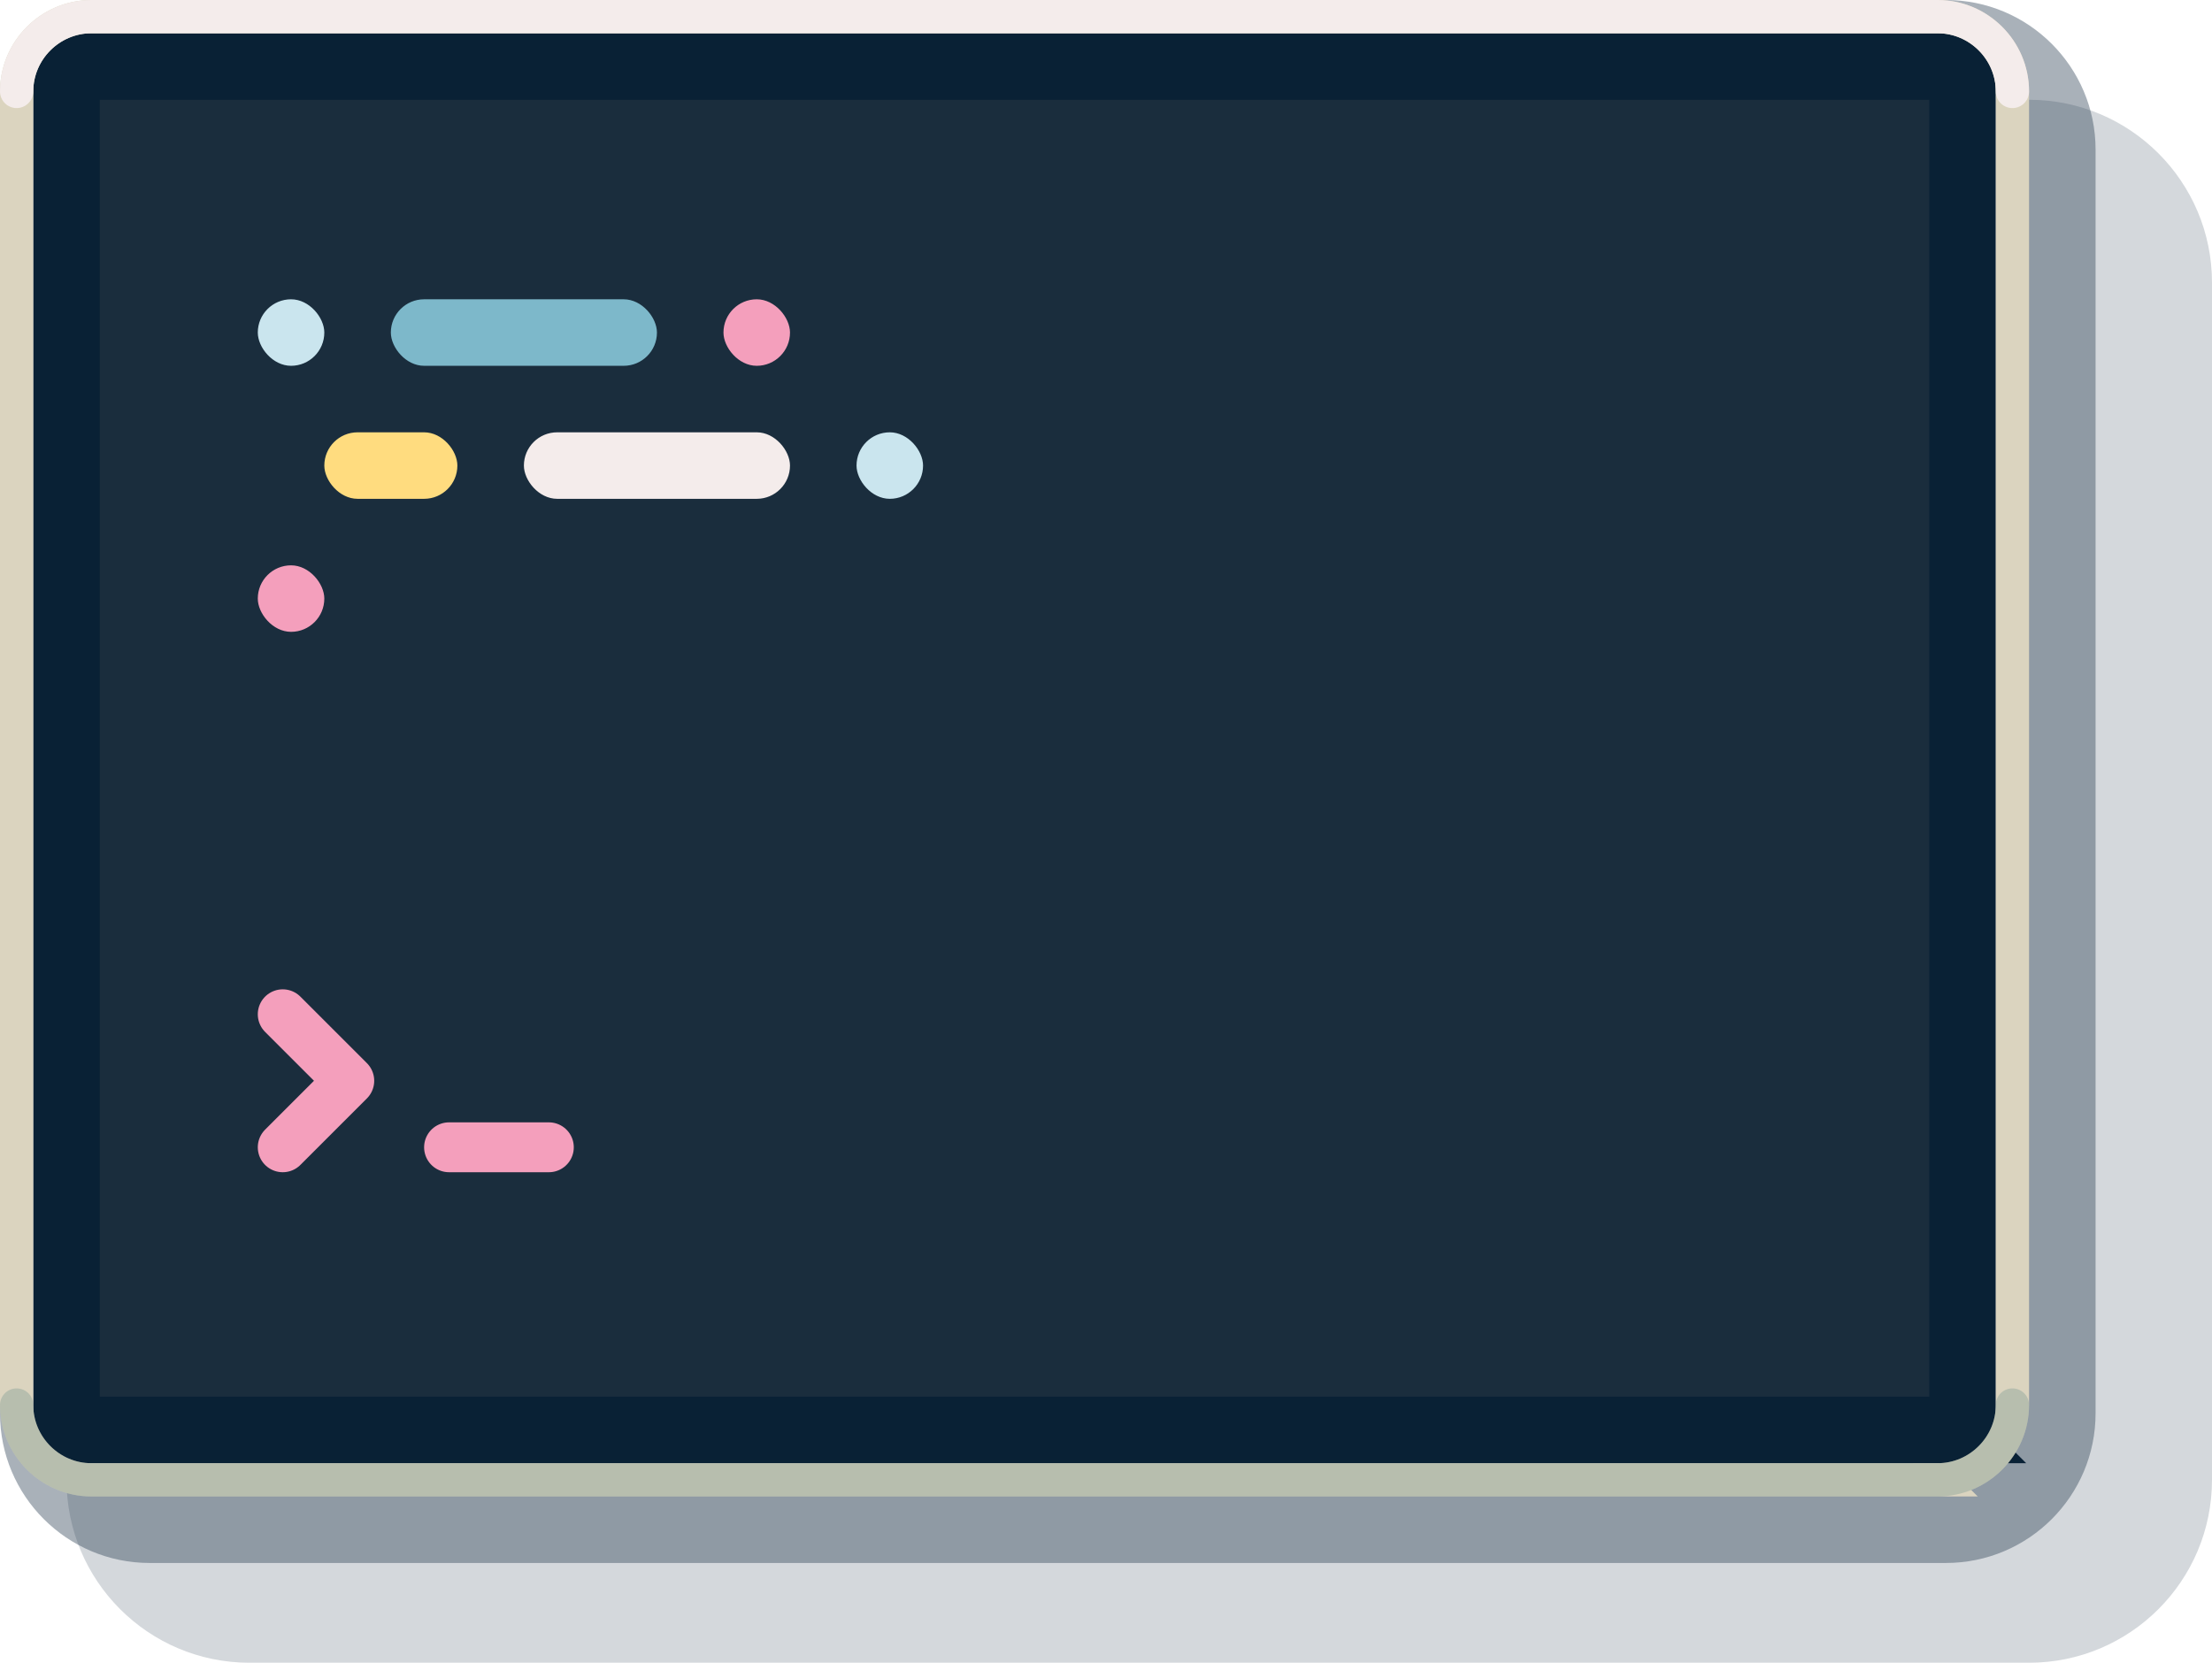 <svg xmlns="http://www.w3.org/2000/svg" width="266" height="200" fill="none" color-interpolation-filters="sRGB">
  <g class="fill-shadow">
    <path fill="#2A3C51" d="M244 12H30C17.85 12 8 21.85 8 34v144c0 12.15 9.85 22 22 22h214c12.15 0 22-9.85 22-22V34c0-12.15-9.85-22-22-22z" opacity=".2"/>
    <path fill="#2A3C51" d="M234 0H18C8.059 0 0 8.059 0 18v152c0 9.941 8.059 18 18 18h216c9.941 0 18-8.059 18-18V18c0-9.941-8.059-18-18-18z" opacity=".4"/>
  </g>
  <path fill="#1A2D3D" stroke="#092135" stroke-miterlimit="10" stroke-width="8" d="M234 172H10c-1.1 0-2-.9-2-2V10c0-1.1.9-2 2-2h224c1.1 0 2 .9 2 2v160c0 1.1-.9 2-2 2z"/>
  <path stroke="#F49FBC" stroke-linecap="round" stroke-linejoin="round" stroke-miterlimit="10" stroke-width="6" d="M34 122l8 8-8 8M54 138h12"/>
  <path stroke="#DBD4BF" stroke-miterlimit="10" stroke-width="4" d="M233 178H11c-4.95 0-9-4.05-9-9V11c0-4.95 4.05-9 9-9h222c4.95 0 9 4.05 9 9v158c0 4.95-4.05 9-9 9z"/>
  <path stroke="#F4ECEB" stroke-linecap="round" stroke-linejoin="round" stroke-miterlimit="10" stroke-width="4" d="M2 11c0-4.95 4.05-9 9-9h222c4.95 0 9 4.05 9 9"/>
  <path stroke="#628A85" stroke-linecap="round" stroke-linejoin="round" stroke-miterlimit="10" stroke-width="4" d="M242 169c0 4.95-4.05 9-9 9H11c-4.95 0-9-4.05-9-9" opacity=".3"/>
  <rect width="32" height="8" x="47" y="36" fill="#7DB8CA" rx="4"/>
  <rect width="8" height="8" x="31" y="36" fill="#CAE5EE" rx="4"/>
  <rect width="16" height="8" x="39" y="52" fill="#FFDC7F" rx="4"/>
  <rect width="32" height="8" x="63" y="52" fill="#F4ECEB" rx="4"/>
  <rect width="8" height="8" x="87" y="36" fill="#F49FBC" rx="4"/>
  <rect width="8" height="8" x="31" y="68" fill="#F49FBC" rx="4"/>
  <rect width="8" height="8" x="103" y="52" fill="#CAE5EE" rx="4"/>
</svg>